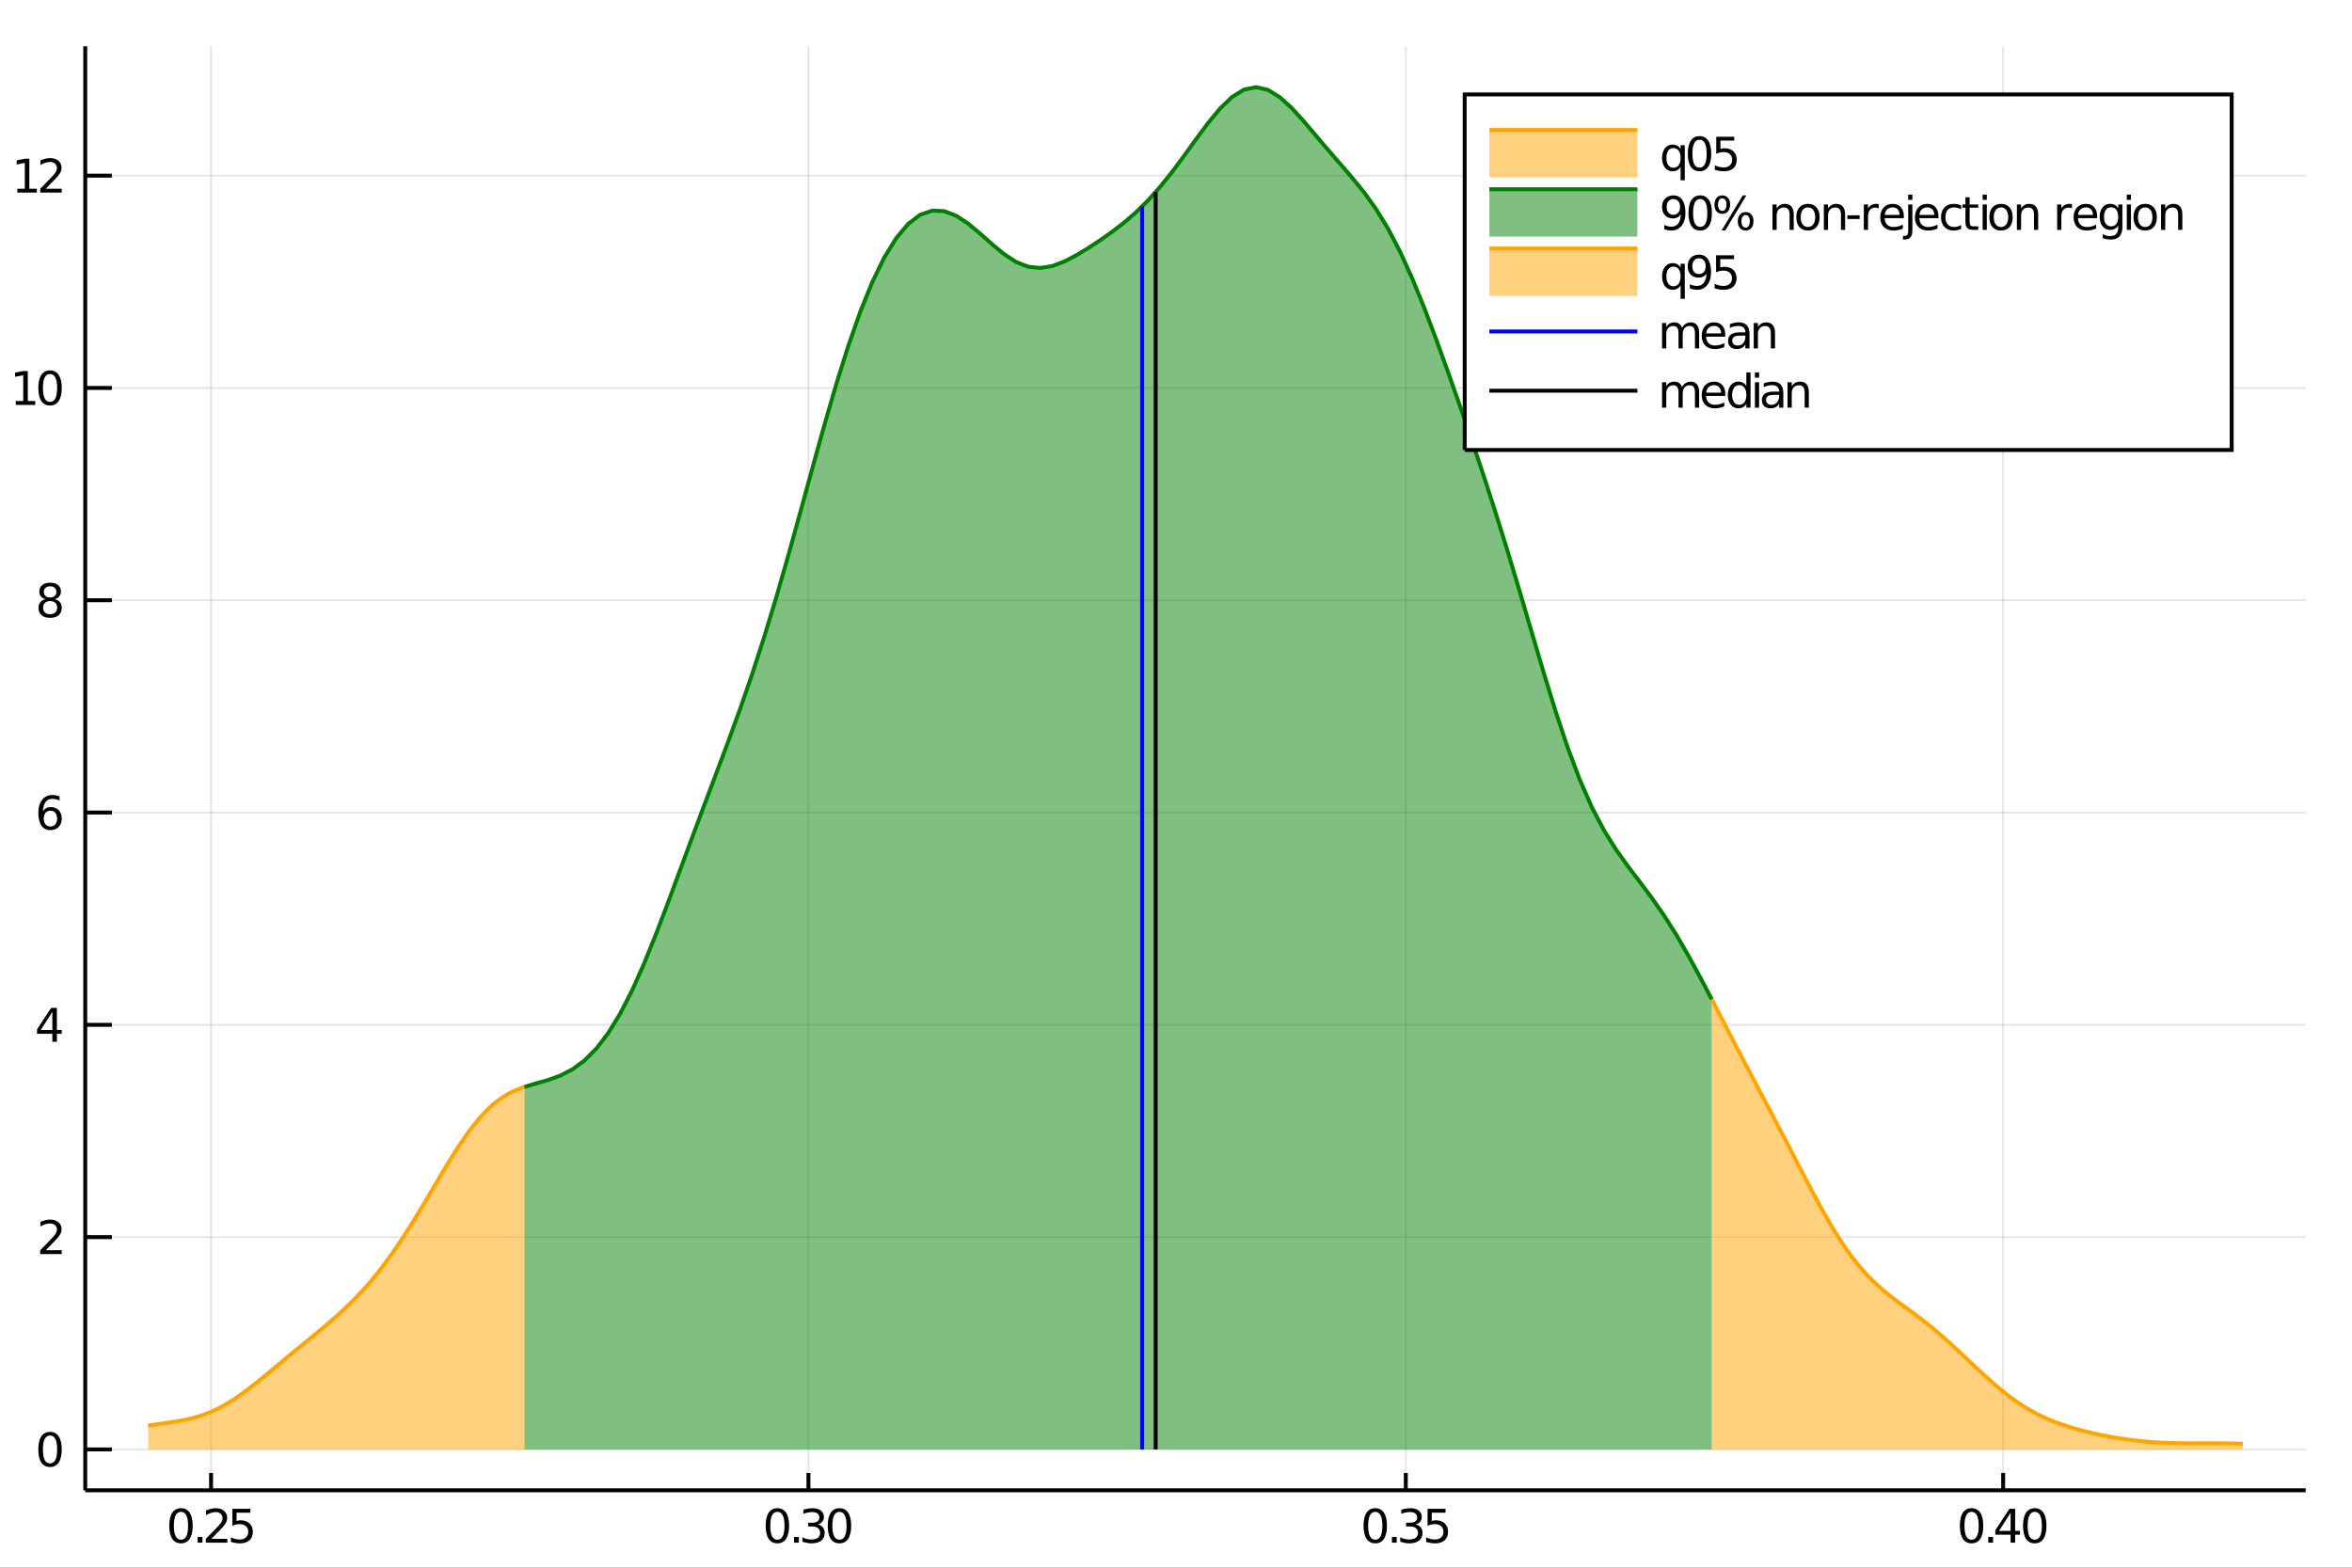 <?xml version="1.0" encoding="utf-8"?>
<svg xmlns="http://www.w3.org/2000/svg" xmlns:xlink="http://www.w3.org/1999/xlink" width="600" height="400" viewBox="0 0 2400 1600">
<rect x="0" y="0" width="2400" height="1600" fill="#333333" stroke="none"/>
<defs>
  <clipPath id="clip700">
    <rect x="0" y="0" width="2400" height="1600"/>
  </clipPath>
</defs>
<path clip-path="url(#clip700)" d="
M0 1600 L2400 1600 L2400 0 L0 0  Z
  " fill="#ffffff" fill-rule="evenodd" fill-opacity="1"/>
<defs>
  <clipPath id="clip701">
    <rect x="480" y="0" width="1681" height="1600"/>
  </clipPath>
</defs>
<path clip-path="url(#clip700)" d="
M86.992 1521.01 L2352.76 1521.01 L2352.76 47.244 L86.992 47.244  Z
  " fill="#ffffff" fill-rule="evenodd" fill-opacity="1"/>
<defs>
  <clipPath id="clip702">
    <rect x="86" y="47" width="2267" height="1475"/>
  </clipPath>
</defs>
<polyline clip-path="url(#clip702)" style="stroke:#000000; stroke-width:2; stroke-opacity:0.1; fill:none" points="
  215.365,1521.01 215.365,47.244 
  "/>
<polyline clip-path="url(#clip702)" style="stroke:#000000; stroke-width:2; stroke-opacity:0.1; fill:none" points="
  824.925,1521.01 824.925,47.244 
  "/>
<polyline clip-path="url(#clip702)" style="stroke:#000000; stroke-width:2; stroke-opacity:0.1; fill:none" points="
  1434.49,1521.01 1434.49,47.244 
  "/>
<polyline clip-path="url(#clip702)" style="stroke:#000000; stroke-width:2; stroke-opacity:0.1; fill:none" points="
  2044.05,1521.01 2044.05,47.244 
  "/>
<polyline clip-path="url(#clip702)" style="stroke:#000000; stroke-width:2; stroke-opacity:0.1; fill:none" points="
  86.992,1479.3 2352.76,1479.3 
  "/>
<polyline clip-path="url(#clip702)" style="stroke:#000000; stroke-width:2; stroke-opacity:0.1; fill:none" points="
  86.992,1262.63 2352.76,1262.63 
  "/>
<polyline clip-path="url(#clip702)" style="stroke:#000000; stroke-width:2; stroke-opacity:0.1; fill:none" points="
  86.992,1045.95 2352.76,1045.95 
  "/>
<polyline clip-path="url(#clip702)" style="stroke:#000000; stroke-width:2; stroke-opacity:0.1; fill:none" points="
  86.992,829.283 2352.76,829.283 
  "/>
<polyline clip-path="url(#clip702)" style="stroke:#000000; stroke-width:2; stroke-opacity:0.1; fill:none" points="
  86.992,612.612 2352.76,612.612 
  "/>
<polyline clip-path="url(#clip702)" style="stroke:#000000; stroke-width:2; stroke-opacity:0.1; fill:none" points="
  86.992,395.94 2352.76,395.94 
  "/>
<polyline clip-path="url(#clip702)" style="stroke:#000000; stroke-width:2; stroke-opacity:0.1; fill:none" points="
  86.992,179.269 2352.76,179.269 
  "/>
<polyline clip-path="url(#clip700)" style="stroke:#000000; stroke-width:4; stroke-opacity:1; fill:none" points="
  86.992,1521.01 2352.76,1521.01 
  "/>
<polyline clip-path="url(#clip700)" style="stroke:#000000; stroke-width:4; stroke-opacity:1; fill:none" points="
  86.992,1521.01 86.992,47.244 
  "/>
<polyline clip-path="url(#clip700)" style="stroke:#000000; stroke-width:4; stroke-opacity:1; fill:none" points="
  215.365,1521.01 215.365,1503.32 
  "/>
<polyline clip-path="url(#clip700)" style="stroke:#000000; stroke-width:4; stroke-opacity:1; fill:none" points="
  824.925,1521.01 824.925,1503.32 
  "/>
<polyline clip-path="url(#clip700)" style="stroke:#000000; stroke-width:4; stroke-opacity:1; fill:none" points="
  1434.49,1521.01 1434.49,1503.32 
  "/>
<polyline clip-path="url(#clip700)" style="stroke:#000000; stroke-width:4; stroke-opacity:1; fill:none" points="
  2044.05,1521.01 2044.05,1503.32 
  "/>
<polyline clip-path="url(#clip700)" style="stroke:#000000; stroke-width:4; stroke-opacity:1; fill:none" points="
  86.992,1479.3 114.181,1479.3 
  "/>
<polyline clip-path="url(#clip700)" style="stroke:#000000; stroke-width:4; stroke-opacity:1; fill:none" points="
  86.992,1262.63 114.181,1262.63 
  "/>
<polyline clip-path="url(#clip700)" style="stroke:#000000; stroke-width:4; stroke-opacity:1; fill:none" points="
  86.992,1045.95 114.181,1045.95 
  "/>
<polyline clip-path="url(#clip700)" style="stroke:#000000; stroke-width:4; stroke-opacity:1; fill:none" points="
  86.992,829.283 114.181,829.283 
  "/>
<polyline clip-path="url(#clip700)" style="stroke:#000000; stroke-width:4; stroke-opacity:1; fill:none" points="
  86.992,612.612 114.181,612.612 
  "/>
<polyline clip-path="url(#clip700)" style="stroke:#000000; stroke-width:4; stroke-opacity:1; fill:none" points="
  86.992,395.94 114.181,395.94 
  "/>
<polyline clip-path="url(#clip700)" style="stroke:#000000; stroke-width:4; stroke-opacity:1; fill:none" points="
  86.992,179.269 114.181,179.269 
  "/>
<path clip-path="url(#clip700)" d="M 0 0 M184.67 1543 Q181.059 1543 179.231 1546.56 Q177.425 1550.11 177.425 1557.23 Q177.425 1564.34 179.231 1567.91 Q181.059 1571.45 184.67 1571.45 Q188.305 1571.45 190.11 1567.91 Q191.939 1564.34 191.939 1557.23 Q191.939 1550.11 190.11 1546.56 Q188.305 1543 184.67 1543 M184.67 1539.29 Q190.481 1539.29 193.536 1543.9 Q196.615 1548.48 196.615 1557.23 Q196.615 1565.96 193.536 1570.57 Q190.481 1575.15 184.67 1575.15 Q178.86 1575.15 175.782 1570.57 Q172.726 1565.96 172.726 1557.23 Q172.726 1548.48 175.782 1543.9 Q178.86 1539.29 184.67 1539.29 Z" fill="#000000" fill-rule="evenodd" fill-opacity="1" /><path clip-path="url(#clip700)" d="M 0 0 M201.684 1568.6 L206.569 1568.6 L206.569 1574.48 L201.684 1574.48 L201.684 1568.6 Z" fill="#000000" fill-rule="evenodd" fill-opacity="1" /><path clip-path="url(#clip700)" d="M 0 0 M215.666 1570.54 L231.985 1570.54 L231.985 1574.48 L210.041 1574.48 L210.041 1570.54 Q212.703 1567.79 217.286 1563.16 Q221.893 1558.51 223.073 1557.17 Q225.318 1554.64 226.198 1552.91 Q227.101 1551.15 227.101 1549.46 Q227.101 1546.7 225.156 1544.97 Q223.235 1543.23 220.133 1543.23 Q217.934 1543.23 215.481 1543.99 Q213.05 1544.76 210.272 1546.31 L210.272 1541.59 Q213.096 1540.45 215.55 1539.87 Q218.004 1539.29 220.041 1539.29 Q225.411 1539.29 228.605 1541.98 Q231.8 1544.67 231.8 1549.16 Q231.8 1551.29 230.99 1553.21 Q230.203 1555.1 228.096 1557.7 Q227.517 1558.37 224.416 1561.59 Q221.314 1564.78 215.666 1570.54 Z" fill="#000000" fill-rule="evenodd" fill-opacity="1" /><path clip-path="url(#clip700)" d="M 0 0 M237.101 1539.92 L255.457 1539.92 L255.457 1543.86 L241.383 1543.86 L241.383 1552.33 Q242.402 1551.98 243.42 1551.82 Q244.439 1551.63 245.457 1551.63 Q251.244 1551.63 254.624 1554.8 Q258.003 1557.98 258.003 1563.39 Q258.003 1568.97 254.531 1572.07 Q251.059 1575.15 244.74 1575.15 Q242.564 1575.15 240.295 1574.78 Q238.05 1574.41 235.642 1573.67 L235.642 1568.97 Q237.726 1570.1 239.948 1570.66 Q242.17 1571.22 244.647 1571.22 Q248.652 1571.22 250.99 1569.11 Q253.328 1567 253.328 1563.39 Q253.328 1559.78 250.99 1557.67 Q248.652 1555.57 244.647 1555.57 Q242.772 1555.57 240.897 1555.98 Q239.045 1556.4 237.101 1557.28 L237.101 1539.92 Z" fill="#000000" fill-rule="evenodd" fill-opacity="1" /><path clip-path="url(#clip700)" d="M 0 0 M793.258 1543 Q789.647 1543 787.819 1546.56 Q786.013 1550.11 786.013 1557.23 Q786.013 1564.34 787.819 1567.91 Q789.647 1571.45 793.258 1571.45 Q796.893 1571.45 798.698 1567.91 Q800.527 1564.34 800.527 1557.23 Q800.527 1550.11 798.698 1546.56 Q796.893 1543 793.258 1543 M793.258 1539.29 Q799.069 1539.29 802.124 1543.9 Q805.203 1548.48 805.203 1557.23 Q805.203 1565.96 802.124 1570.57 Q799.069 1575.15 793.258 1575.15 Q787.448 1575.15 784.37 1570.57 Q781.314 1565.96 781.314 1557.23 Q781.314 1548.48 784.37 1543.9 Q787.448 1539.29 793.258 1539.29 Z" fill="#000000" fill-rule="evenodd" fill-opacity="1" /><path clip-path="url(#clip700)" d="M 0 0 M810.272 1568.6 L815.157 1568.6 L815.157 1574.48 L810.272 1574.48 L810.272 1568.6 Z" fill="#000000" fill-rule="evenodd" fill-opacity="1" /><path clip-path="url(#clip700)" d="M 0 0 M834.393 1555.85 Q837.749 1556.56 839.624 1558.83 Q841.522 1561.1 841.522 1564.43 Q841.522 1569.55 838.004 1572.35 Q834.485 1575.15 828.004 1575.15 Q825.828 1575.15 823.513 1574.71 Q821.221 1574.29 818.768 1573.44 L818.768 1568.92 Q820.712 1570.06 823.027 1570.64 Q825.342 1571.22 827.865 1571.22 Q832.263 1571.22 834.555 1569.48 Q836.869 1567.74 836.869 1564.43 Q836.869 1561.38 834.717 1559.67 Q832.587 1557.93 828.768 1557.93 L824.74 1557.93 L824.74 1554.09 L828.953 1554.09 Q832.402 1554.09 834.23 1552.72 Q836.059 1551.33 836.059 1548.74 Q836.059 1546.08 834.161 1544.67 Q832.286 1543.23 828.768 1543.23 Q826.846 1543.23 824.647 1543.65 Q822.448 1544.06 819.809 1544.94 L819.809 1540.78 Q822.471 1540.04 824.786 1539.67 Q827.124 1539.29 829.184 1539.29 Q834.508 1539.29 837.61 1541.73 Q840.712 1544.13 840.712 1548.25 Q840.712 1551.12 839.068 1553.11 Q837.425 1555.08 834.393 1555.85 Z" fill="#000000" fill-rule="evenodd" fill-opacity="1" /><path clip-path="url(#clip700)" d="M 0 0 M856.591 1543 Q852.98 1543 851.152 1546.56 Q849.346 1550.11 849.346 1557.23 Q849.346 1564.34 851.152 1567.91 Q852.98 1571.45 856.591 1571.45 Q860.226 1571.45 862.031 1567.91 Q863.86 1564.34 863.86 1557.23 Q863.86 1550.11 862.031 1546.56 Q860.226 1543 856.591 1543 M856.591 1539.29 Q862.402 1539.29 865.457 1543.9 Q868.536 1548.48 868.536 1557.23 Q868.536 1565.96 865.457 1570.57 Q862.402 1575.15 856.591 1575.15 Q850.781 1575.15 847.703 1570.57 Q844.647 1565.96 844.647 1557.23 Q844.647 1548.48 847.703 1543.9 Q850.781 1539.29 856.591 1539.29 Z" fill="#000000" fill-rule="evenodd" fill-opacity="1" /><path clip-path="url(#clip700)" d="M 0 0 M1403.32 1543 Q1399.71 1543 1397.88 1546.56 Q1396.07 1550.11 1396.07 1557.23 Q1396.07 1564.34 1397.88 1567.91 Q1399.71 1571.45 1403.32 1571.45 Q1406.95 1571.45 1408.76 1567.91 Q1410.58 1564.34 1410.58 1557.23 Q1410.58 1550.11 1408.76 1546.56 Q1406.95 1543 1403.32 1543 M1403.32 1539.29 Q1409.13 1539.29 1412.18 1543.9 Q1415.26 1548.48 1415.26 1557.23 Q1415.26 1565.96 1412.18 1570.57 Q1409.13 1575.15 1403.32 1575.15 Q1397.51 1575.15 1394.43 1570.57 Q1391.37 1565.96 1391.37 1557.23 Q1391.37 1548.48 1394.43 1543.9 Q1397.51 1539.29 1403.32 1539.29 Z" fill="#000000" fill-rule="evenodd" fill-opacity="1" /><path clip-path="url(#clip700)" d="M 0 0 M1420.33 1568.6 L1425.21 1568.6 L1425.21 1574.48 L1420.33 1574.48 L1420.33 1568.6 Z" fill="#000000" fill-rule="evenodd" fill-opacity="1" /><path clip-path="url(#clip700)" d="M 0 0 M1444.45 1555.85 Q1447.81 1556.56 1449.68 1558.83 Q1451.58 1561.1 1451.58 1564.43 Q1451.58 1569.55 1448.06 1572.35 Q1444.54 1575.15 1438.06 1575.15 Q1435.89 1575.15 1433.57 1574.71 Q1431.28 1574.29 1428.83 1573.44 L1428.83 1568.92 Q1430.77 1570.06 1433.08 1570.64 Q1435.4 1571.22 1437.92 1571.22 Q1442.32 1571.22 1444.61 1569.48 Q1446.93 1567.74 1446.93 1564.43 Q1446.93 1561.38 1444.77 1559.67 Q1442.64 1557.93 1438.83 1557.93 L1434.8 1557.93 L1434.8 1554.09 L1439.01 1554.09 Q1442.46 1554.09 1444.29 1552.72 Q1446.12 1551.33 1446.12 1548.74 Q1446.12 1546.08 1444.22 1544.67 Q1442.34 1543.23 1438.83 1543.23 Q1436.9 1543.23 1434.71 1543.65 Q1432.51 1544.06 1429.87 1544.94 L1429.87 1540.78 Q1432.53 1540.04 1434.84 1539.67 Q1437.18 1539.29 1439.24 1539.29 Q1444.57 1539.29 1447.67 1541.73 Q1450.77 1544.13 1450.77 1548.25 Q1450.77 1551.12 1449.13 1553.11 Q1447.48 1555.08 1444.45 1555.85 Z" fill="#000000" fill-rule="evenodd" fill-opacity="1" /><path clip-path="url(#clip700)" d="M 0 0 M1456.7 1539.92 L1475.05 1539.92 L1475.05 1543.86 L1460.98 1543.86 L1460.98 1552.33 Q1462 1551.98 1463.02 1551.82 Q1464.03 1551.63 1465.05 1551.63 Q1470.84 1551.63 1474.22 1554.8 Q1477.6 1557.98 1477.6 1563.39 Q1477.6 1568.97 1474.13 1572.07 Q1470.65 1575.15 1464.33 1575.15 Q1462.16 1575.15 1459.89 1574.78 Q1457.64 1574.41 1455.24 1573.67 L1455.24 1568.97 Q1457.32 1570.1 1459.54 1570.66 Q1461.77 1571.22 1464.24 1571.22 Q1468.25 1571.22 1470.58 1569.11 Q1472.92 1567 1472.92 1563.39 Q1472.92 1559.78 1470.58 1557.67 Q1468.25 1555.57 1464.24 1555.57 Q1462.37 1555.57 1460.49 1555.98 Q1458.64 1556.4 1456.7 1557.28 L1456.7 1539.92 Z" fill="#000000" fill-rule="evenodd" fill-opacity="1" /><path clip-path="url(#clip700)" d="M 0 0 M2011.81 1543 Q2008.2 1543 2006.37 1546.56 Q2004.57 1550.11 2004.57 1557.23 Q2004.57 1564.34 2006.37 1567.91 Q2008.2 1571.45 2011.81 1571.45 Q2015.45 1571.45 2017.25 1567.91 Q2019.08 1564.34 2019.08 1557.23 Q2019.08 1550.11 2017.25 1546.56 Q2015.45 1543 2011.81 1543 M2011.81 1539.29 Q2017.62 1539.29 2020.68 1543.9 Q2023.76 1548.48 2023.76 1557.23 Q2023.76 1565.96 2020.68 1570.57 Q2017.62 1575.15 2011.81 1575.15 Q2006 1575.15 2002.92 1570.57 Q1999.87 1565.96 1999.87 1557.23 Q1999.87 1548.48 2002.92 1543.9 Q2006 1539.29 2011.81 1539.29 Z" fill="#000000" fill-rule="evenodd" fill-opacity="1" /><path clip-path="url(#clip700)" d="M 0 0 M2028.83 1568.6 L2033.71 1568.6 L2033.71 1574.48 L2028.83 1574.48 L2028.83 1568.6 Z" fill="#000000" fill-rule="evenodd" fill-opacity="1" /><path clip-path="url(#clip700)" d="M 0 0 M2051.63 1543.99 L2039.82 1562.44 L2051.63 1562.44 L2051.63 1543.99 M2050.4 1539.92 L2056.28 1539.92 L2056.28 1562.44 L2061.21 1562.44 L2061.21 1566.33 L2056.28 1566.33 L2056.28 1574.48 L2051.63 1574.48 L2051.63 1566.33 L2036.02 1566.33 L2036.02 1561.82 L2050.4 1539.92 Z" fill="#000000" fill-rule="evenodd" fill-opacity="1" /><path clip-path="url(#clip700)" d="M 0 0 M2076.28 1543 Q2072.67 1543 2070.84 1546.56 Q2069.03 1550.11 2069.03 1557.23 Q2069.03 1564.34 2070.84 1567.91 Q2072.67 1571.45 2076.28 1571.45 Q2079.91 1571.45 2081.72 1567.91 Q2083.55 1564.34 2083.55 1557.23 Q2083.55 1550.11 2081.72 1546.56 Q2079.91 1543 2076.28 1543 M2076.28 1539.29 Q2082.09 1539.29 2085.14 1543.9 Q2088.22 1548.48 2088.22 1557.23 Q2088.22 1565.96 2085.14 1570.57 Q2082.09 1575.15 2076.28 1575.15 Q2070.47 1575.15 2067.39 1570.57 Q2064.33 1565.96 2064.33 1557.23 Q2064.33 1548.48 2067.39 1543.9 Q2070.47 1539.29 2076.28 1539.29 Z" fill="#000000" fill-rule="evenodd" fill-opacity="1" /><path clip-path="url(#clip700)" d="M 0 0 M51.048 1465.1 Q47.437 1465.1 45.608 1468.66 Q43.802 1472.2 43.802 1479.33 Q43.802 1486.44 45.608 1490 Q47.437 1493.55 51.048 1493.55 Q54.682 1493.55 56.487 1490 Q58.316 1486.44 58.316 1479.33 Q58.316 1472.2 56.487 1468.66 Q54.682 1465.1 51.048 1465.1 M51.048 1461.39 Q56.858 1461.39 59.913 1466 Q62.992 1470.58 62.992 1479.33 Q62.992 1488.06 59.913 1492.67 Q56.858 1497.25 51.048 1497.25 Q45.238 1497.25 42.159 1492.67 Q39.103 1488.06 39.103 1479.33 Q39.103 1470.58 42.159 1466 Q45.238 1461.39 51.048 1461.39 Z" fill="#000000" fill-rule="evenodd" fill-opacity="1" /><path clip-path="url(#clip700)" d="M 0 0 M46.673 1275.97 L62.992 1275.97 L62.992 1279.91 L41.048 1279.91 L41.048 1275.97 Q43.71 1273.22 48.293 1268.59 Q52.9 1263.93 54.08 1262.59 Q56.325 1260.07 57.205 1258.33 Q58.108 1256.57 58.108 1254.88 Q58.108 1252.13 56.163 1250.39 Q54.242 1248.66 51.14 1248.66 Q48.941 1248.66 46.488 1249.42 Q44.057 1250.18 41.279 1251.73 L41.279 1247.01 Q44.103 1245.88 46.557 1245.3 Q49.011 1244.72 51.048 1244.72 Q56.418 1244.72 59.612 1247.41 Q62.807 1250.09 62.807 1254.58 Q62.807 1256.71 61.997 1258.63 Q61.21 1260.53 59.103 1263.12 Q58.525 1263.8 55.423 1267.01 Q52.321 1270.21 46.673 1275.97 Z" fill="#000000" fill-rule="evenodd" fill-opacity="1" /><path clip-path="url(#clip700)" d="M 0 0 M53.409 1032.75 L41.603 1051.2 L53.409 1051.2 L53.409 1032.75 M52.182 1028.67 L58.062 1028.67 L58.062 1051.2 L62.992 1051.2 L62.992 1055.09 L58.062 1055.09 L58.062 1063.23 L53.409 1063.23 L53.409 1055.09 L37.807 1055.09 L37.807 1050.57 L52.182 1028.67 Z" fill="#000000" fill-rule="evenodd" fill-opacity="1" /><path clip-path="url(#clip700)" d="M 0 0 M51.464 827.42 Q48.316 827.42 46.464 829.573 Q44.636 831.725 44.636 835.475 Q44.636 839.202 46.464 841.378 Q48.316 843.531 51.464 843.531 Q54.612 843.531 56.441 841.378 Q58.293 839.202 58.293 835.475 Q58.293 831.725 56.441 829.573 Q54.612 827.42 51.464 827.42 M60.747 812.767 L60.747 817.026 Q58.987 816.193 57.182 815.753 Q55.4 815.313 53.64 815.313 Q49.011 815.313 46.557 818.438 Q44.127 821.563 43.779 827.883 Q45.145 825.869 47.205 824.804 Q49.265 823.716 51.742 823.716 Q56.95 823.716 59.96 826.887 Q62.992 830.035 62.992 835.475 Q62.992 840.799 59.844 844.017 Q56.696 847.234 51.464 847.234 Q45.469 847.234 42.298 842.651 Q39.127 838.045 39.127 829.318 Q39.127 821.123 43.015 816.262 Q46.904 811.378 53.455 811.378 Q55.214 811.378 56.997 811.725 Q58.802 812.073 60.747 812.767 Z" fill="#000000" fill-rule="evenodd" fill-opacity="1" /><path clip-path="url(#clip700)" d="M 0 0 M51.14 613.48 Q47.807 613.48 45.886 615.262 Q43.988 617.045 43.988 620.17 Q43.988 623.294 45.886 625.077 Q47.807 626.859 51.14 626.859 Q54.474 626.859 56.395 625.077 Q58.316 623.271 58.316 620.17 Q58.316 617.045 56.395 615.262 Q54.497 613.48 51.14 613.48 M46.464 611.489 Q43.455 610.748 41.765 608.688 Q40.099 606.628 40.099 603.665 Q40.099 599.521 43.038 597.114 Q46.002 594.707 51.14 594.707 Q56.302 594.707 59.242 597.114 Q62.182 599.521 62.182 603.665 Q62.182 606.628 60.492 608.688 Q58.825 610.748 55.839 611.489 Q59.219 612.276 61.094 614.568 Q62.992 616.859 62.992 620.17 Q62.992 625.193 59.913 627.878 Q56.858 630.563 51.14 630.563 Q45.423 630.563 42.344 627.878 Q39.288 625.193 39.288 620.17 Q39.288 616.859 41.187 614.568 Q43.085 612.276 46.464 611.489 M44.752 604.105 Q44.752 606.79 46.418 608.295 Q48.108 609.799 51.14 609.799 Q54.15 609.799 55.839 608.295 Q57.552 606.79 57.552 604.105 Q57.552 601.42 55.839 599.915 Q54.15 598.41 51.14 598.41 Q48.108 598.41 46.418 599.915 Q44.752 601.42 44.752 604.105 Z" fill="#000000" fill-rule="evenodd" fill-opacity="1" /><path clip-path="url(#clip700)" d="M 0 0 M16.071 409.285 L23.71 409.285 L23.71 382.919 L15.4 384.586 L15.4 380.327 L23.664 378.66 L28.34 378.66 L28.34 409.285 L35.978 409.285 L35.978 413.22 L16.071 413.22 L16.071 409.285 Z" fill="#000000" fill-rule="evenodd" fill-opacity="1" /><path clip-path="url(#clip700)" d="M 0 0 M51.048 381.739 Q47.437 381.739 45.608 385.304 Q43.802 388.845 43.802 395.975 Q43.802 403.081 45.608 406.646 Q47.437 410.188 51.048 410.188 Q54.682 410.188 56.487 406.646 Q58.316 403.081 58.316 395.975 Q58.316 388.845 56.487 385.304 Q54.682 381.739 51.048 381.739 M51.048 378.035 Q56.858 378.035 59.913 382.642 Q62.992 387.225 62.992 395.975 Q62.992 404.702 59.913 409.308 Q56.858 413.891 51.048 413.891 Q45.238 413.891 42.159 409.308 Q39.103 404.702 39.103 395.975 Q39.103 387.225 42.159 382.642 Q45.238 378.035 51.048 378.035 Z" fill="#000000" fill-rule="evenodd" fill-opacity="1" /><path clip-path="url(#clip700)" d="M 0 0 M17.668 192.614 L25.307 192.614 L25.307 166.248 L16.997 167.915 L16.997 163.655 L25.261 161.989 L29.937 161.989 L29.937 192.614 L37.576 192.614 L37.576 196.549 L17.668 196.549 L17.668 192.614 Z" fill="#000000" fill-rule="evenodd" fill-opacity="1" /><path clip-path="url(#clip700)" d="M 0 0 M46.673 192.614 L62.992 192.614 L62.992 196.549 L41.048 196.549 L41.048 192.614 Q43.71 189.859 48.293 185.229 Q52.9 180.577 54.08 179.234 Q56.325 176.711 57.205 174.975 Q58.108 173.216 58.108 171.526 Q58.108 168.771 56.163 167.035 Q54.242 165.299 51.14 165.299 Q48.941 165.299 46.488 166.063 Q44.057 166.827 41.279 168.378 L41.279 163.655 Q44.103 162.521 46.557 161.942 Q49.011 161.364 51.048 161.364 Q56.418 161.364 59.612 164.049 Q62.807 166.734 62.807 171.225 Q62.807 173.354 61.997 175.276 Q61.21 177.174 59.103 179.766 Q58.525 180.438 55.423 183.655 Q52.321 186.85 46.673 192.614 Z" fill="#000000" fill-rule="evenodd" fill-opacity="1" /><path clip-path="url(#clip702)" d="
M151.118 1455.04 L154.996 1454.41 L158.875 1453.81 L162.753 1453.24 L166.632 1452.68 L170.51 1452.12 L174.389 1451.54 L178.267 1450.94 L182.146 1450.29 L186.024 1449.58 
  L189.903 1448.8 L193.781 1447.93 L197.66 1446.96 L201.539 1445.87 L205.417 1444.65 L209.296 1443.29 L213.174 1441.79 L217.053 1440.13 L220.931 1438.33 L224.81 1436.37 
  L228.688 1434.26 L232.567 1432 L236.445 1429.6 L240.324 1427.07 L244.203 1424.41 L248.081 1421.64 L251.96 1418.77 L255.838 1415.81 L259.717 1412.77 L263.595 1409.67 
  L267.474 1406.52 L271.352 1403.33 L275.231 1400.11 L279.109 1396.88 L282.988 1393.64 L286.867 1390.41 L290.745 1387.17 L294.624 1383.95 L298.502 1380.75 L302.381 1377.55 
  L306.259 1374.37 L310.138 1371.2 L314.016 1368.03 L317.895 1364.86 L321.773 1361.68 L325.652 1358.48 L329.531 1355.25 L333.409 1351.99 L337.288 1348.67 L341.166 1345.29 
  L345.045 1341.84 L348.923 1338.31 L352.802 1334.67 L356.68 1330.93 L360.559 1327.07 L364.437 1323.08 L368.316 1318.96 L372.195 1314.69 L376.073 1310.27 L379.952 1305.7 
  L383.83 1300.96 L387.709 1296.07 L391.587 1291.01 L395.466 1285.78 L399.344 1280.4 L403.223 1274.85 L407.101 1269.15 L410.98 1263.3 L414.858 1257.32 L418.737 1251.2 
  L422.616 1244.96 L426.494 1238.62 L430.373 1232.2 L434.251 1225.71 L438.13 1219.17 L442.008 1212.6 L445.887 1206.04 L449.765 1199.5 L453.644 1193.02 L457.522 1186.63 
  L461.401 1180.35 L465.28 1174.22 L469.158 1168.26 L473.037 1162.51 L476.915 1156.98 L480.794 1151.72 L484.672 1146.73 L488.551 1142.03 L492.429 1137.65 L496.308 1133.58 
  L500.186 1129.85 L504.065 1126.43 L507.944 1123.34 L511.822 1120.56 L515.701 1118.08 L519.579 1115.87 L523.458 1113.92 L527.336 1112.2 L531.215 1110.67 L535.093 1109.31 
  L535.093 1479.3 L531.215 1479.3 L527.336 1479.3 L523.458 1479.3 L519.579 1479.3 L515.701 1479.3 L511.822 1479.3 L507.944 1479.3 L504.065 1479.3 L500.186 1479.3 
  L496.308 1479.3 L492.429 1479.3 L488.551 1479.3 L484.672 1479.3 L480.794 1479.3 L476.915 1479.3 L473.037 1479.3 L469.158 1479.3 L465.28 1479.3 L461.401 1479.3 
  L457.522 1479.3 L453.644 1479.3 L449.765 1479.3 L445.887 1479.3 L442.008 1479.3 L438.13 1479.3 L434.251 1479.3 L430.373 1479.3 L426.494 1479.3 L422.616 1479.3 
  L418.737 1479.3 L414.858 1479.3 L410.98 1479.3 L407.101 1479.3 L403.223 1479.3 L399.344 1479.3 L395.466 1479.3 L391.587 1479.3 L387.709 1479.3 L383.83 1479.3 
  L379.952 1479.3 L376.073 1479.3 L372.195 1479.3 L368.316 1479.3 L364.437 1479.3 L360.559 1479.3 L356.68 1479.3 L352.802 1479.3 L348.923 1479.3 L345.045 1479.3 
  L341.166 1479.3 L337.288 1479.3 L333.409 1479.3 L329.531 1479.3 L325.652 1479.3 L321.773 1479.3 L317.895 1479.3 L314.016 1479.3 L310.138 1479.3 L306.259 1479.3 
  L302.381 1479.3 L298.502 1479.3 L294.624 1479.3 L290.745 1479.3 L286.867 1479.3 L282.988 1479.3 L279.109 1479.3 L275.231 1479.3 L271.352 1479.3 L267.474 1479.3 
  L263.595 1479.3 L259.717 1479.3 L255.838 1479.3 L251.96 1479.3 L248.081 1479.3 L244.203 1479.3 L240.324 1479.3 L236.445 1479.3 L232.567 1479.3 L228.688 1479.3 
  L224.81 1479.3 L220.931 1479.3 L217.053 1479.3 L213.174 1479.3 L209.296 1479.3 L205.417 1479.3 L201.539 1479.3 L197.66 1479.3 L193.781 1479.3 L189.903 1479.3 
  L186.024 1479.3 L182.146 1479.3 L178.267 1479.3 L174.389 1479.3 L170.51 1479.3 L166.632 1479.3 L162.753 1479.3 L158.875 1479.3 L154.996 1479.3 L151.118 1479.3 
   Z
  " fill="#ffa500" fill-rule="evenodd" fill-opacity="0.5"/>
<polyline clip-path="url(#clip702)" style="stroke:#ffa500; stroke-width:4; stroke-opacity:1; fill:none" points="
  151.118,1455.04 154.996,1454.41 158.875,1453.81 162.753,1453.24 166.632,1452.68 170.51,1452.12 174.389,1451.54 178.267,1450.94 182.146,1450.29 186.024,1449.58 
  189.903,1448.8 193.781,1447.93 197.66,1446.96 201.539,1445.87 205.417,1444.65 209.296,1443.29 213.174,1441.79 217.053,1440.13 220.931,1438.33 224.81,1436.37 
  228.688,1434.26 232.567,1432 236.445,1429.6 240.324,1427.07 244.203,1424.41 248.081,1421.64 251.96,1418.77 255.838,1415.81 259.717,1412.77 263.595,1409.67 
  267.474,1406.52 271.352,1403.33 275.231,1400.11 279.109,1396.88 282.988,1393.64 286.867,1390.41 290.745,1387.17 294.624,1383.95 298.502,1380.75 302.381,1377.55 
  306.259,1374.37 310.138,1371.2 314.016,1368.03 317.895,1364.86 321.773,1361.68 325.652,1358.48 329.531,1355.25 333.409,1351.99 337.288,1348.67 341.166,1345.29 
  345.045,1341.84 348.923,1338.31 352.802,1334.67 356.68,1330.93 360.559,1327.07 364.437,1323.08 368.316,1318.96 372.195,1314.69 376.073,1310.27 379.952,1305.7 
  383.83,1300.96 387.709,1296.07 391.587,1291.01 395.466,1285.78 399.344,1280.4 403.223,1274.85 407.101,1269.15 410.98,1263.3 414.858,1257.32 418.737,1251.2 
  422.616,1244.96 426.494,1238.62 430.373,1232.2 434.251,1225.71 438.13,1219.17 442.008,1212.6 445.887,1206.04 449.765,1199.5 453.644,1193.02 457.522,1186.63 
  461.401,1180.35 465.28,1174.22 469.158,1168.26 473.037,1162.51 476.915,1156.98 480.794,1151.72 484.672,1146.73 488.551,1142.03 492.429,1137.65 496.308,1133.58 
  500.186,1129.85 504.065,1126.43 507.944,1123.34 511.822,1120.56 515.701,1118.08 519.579,1115.87 523.458,1113.92 527.336,1112.2 531.215,1110.67 535.093,1109.31 
  
  "/>
<path clip-path="url(#clip702)" d="
M535.093 1109.31 L547.333 1105.68 L559.572 1102.19 L571.811 1097.76 L584.051 1091.43 L596.29 1082.44 L608.529 1070.17 L620.768 1054.18 L633.008 1034.22 L645.247 1010.31 
  L657.486 982.827 L669.726 952.509 L681.965 920.336 L694.204 887.327 L706.444 854.29 L718.683 821.625 L730.922 789.24 L743.161 756.62 L755.401 723 L767.64 687.606 
  L779.879 649.873 L792.119 609.607 L804.358 567.062 L816.597 522.928 L828.837 478.24 L841.076 434.232 L853.315 392.173 L865.554 353.215 L877.794 318.287 L890.033 288.05 
  L902.272 262.904 L914.512 243.041 L926.751 228.498 L938.99 219.203 L951.23 214.977 L963.469 215.491 L975.708 220.194 L987.948 228.235 L1000.19 238.436 L1012.43 249.358 
  L1024.67 259.47 L1036.9 267.405 L1049.14 272.21 L1061.38 273.517 L1073.62 271.552 L1085.86 266.982 L1098.1 260.64 L1110.34 253.247 L1122.58 245.214 L1134.82 236.591 
  L1147.06 227.15 L1159.3 216.54 L1171.54 204.452 L1183.78 190.736 L1196.02 175.476 L1208.25 159.032 L1220.49 142.068 L1232.73 125.56 L1244.97 110.739 L1257.21 98.951 
  L1269.45 91.415 L1281.69 88.954 L1293.93 91.768 L1306.17 99.351 L1318.41 110.604 L1330.65 124.121 L1342.89 138.554 L1355.13 152.972 L1367.37 167.074 L1379.61 181.22 
  L1391.84 196.272 L1404.08 213.299 L1416.32 233.247 L1428.56 256.669 L1440.8 283.588 L1453.04 313.548 L1465.28 345.8 L1477.52 379.578 L1489.76 414.342 L1502 449.915 
  L1514.24 486.457 L1526.48 524.294 L1538.72 563.654 L1550.96 604.428 L1563.19 646.014 L1575.43 687.335 L1587.67 727.011 L1599.91 763.644 L1612.15 796.142 L1624.39 823.977 
  L1636.63 847.301 L1648.87 866.912 L1661.11 884.055 L1673.35 900.15 L1685.59 916.501 L1697.83 934.067 L1710.07 953.347 L1722.31 974.37 L1734.54 996.804 L1746.78 1020.12 
  L1746.78 1479.3 L1734.54 1479.3 L1722.31 1479.3 L1710.07 1479.3 L1697.83 1479.3 L1685.59 1479.3 L1673.35 1479.3 L1661.11 1479.3 L1648.87 1479.3 L1636.63 1479.3 
  L1624.39 1479.3 L1612.15 1479.3 L1599.91 1479.3 L1587.67 1479.3 L1575.43 1479.3 L1563.19 1479.3 L1550.96 1479.3 L1538.72 1479.3 L1526.48 1479.3 L1514.24 1479.3 
  L1502 1479.3 L1489.76 1479.3 L1477.52 1479.3 L1465.28 1479.3 L1453.04 1479.3 L1440.8 1479.3 L1428.56 1479.3 L1416.32 1479.3 L1404.08 1479.3 L1391.84 1479.3 
  L1379.61 1479.3 L1367.37 1479.3 L1355.13 1479.3 L1342.89 1479.3 L1330.65 1479.3 L1318.41 1479.3 L1306.17 1479.3 L1293.93 1479.3 L1281.69 1479.3 L1269.45 1479.3 
  L1257.21 1479.3 L1244.97 1479.3 L1232.73 1479.3 L1220.49 1479.3 L1208.25 1479.3 L1196.02 1479.3 L1183.78 1479.3 L1171.54 1479.3 L1159.3 1479.3 L1147.06 1479.3 
  L1134.82 1479.3 L1122.58 1479.3 L1110.34 1479.3 L1098.1 1479.3 L1085.86 1479.3 L1073.62 1479.3 L1061.38 1479.3 L1049.14 1479.3 L1036.9 1479.3 L1024.67 1479.3 
  L1012.43 1479.3 L1000.19 1479.3 L987.948 1479.3 L975.708 1479.3 L963.469 1479.3 L951.23 1479.3 L938.99 1479.3 L926.751 1479.3 L914.512 1479.3 L902.272 1479.3 
  L890.033 1479.3 L877.794 1479.3 L865.554 1479.3 L853.315 1479.3 L841.076 1479.3 L828.837 1479.3 L816.597 1479.3 L804.358 1479.3 L792.119 1479.3 L779.879 1479.3 
  L767.64 1479.3 L755.401 1479.3 L743.161 1479.3 L730.922 1479.3 L718.683 1479.3 L706.444 1479.3 L694.204 1479.3 L681.965 1479.3 L669.726 1479.3 L657.486 1479.3 
  L645.247 1479.3 L633.008 1479.3 L620.768 1479.3 L608.529 1479.3 L596.29 1479.3 L584.051 1479.3 L571.811 1479.3 L559.572 1479.3 L547.333 1479.3 L535.093 1479.3 
   Z
  " fill="#008000" fill-rule="evenodd" fill-opacity="0.5"/>
<polyline clip-path="url(#clip702)" style="stroke:#008000; stroke-width:4; stroke-opacity:1; fill:none" points="
  535.093,1109.31 547.333,1105.68 559.572,1102.19 571.811,1097.76 584.051,1091.43 596.29,1082.44 608.529,1070.17 620.768,1054.18 633.008,1034.22 645.247,1010.31 
  657.486,982.827 669.726,952.509 681.965,920.336 694.204,887.327 706.444,854.29 718.683,821.625 730.922,789.24 743.161,756.62 755.401,723 767.64,687.606 
  779.879,649.873 792.119,609.607 804.358,567.062 816.597,522.928 828.837,478.24 841.076,434.232 853.315,392.173 865.554,353.215 877.794,318.287 890.033,288.05 
  902.272,262.904 914.512,243.041 926.751,228.498 938.99,219.203 951.23,214.977 963.469,215.491 975.708,220.194 987.948,228.235 1000.19,238.436 1012.43,249.358 
  1024.67,259.47 1036.9,267.405 1049.14,272.21 1061.38,273.517 1073.62,271.552 1085.86,266.982 1098.1,260.64 1110.34,253.247 1122.58,245.214 1134.82,236.591 
  1147.06,227.15 1159.3,216.54 1171.54,204.452 1183.78,190.736 1196.02,175.476 1208.25,159.032 1220.49,142.068 1232.73,125.56 1244.97,110.739 1257.21,98.951 
  1269.45,91.415 1281.69,88.954 1293.93,91.768 1306.17,99.351 1318.41,110.604 1330.65,124.121 1342.89,138.554 1355.13,152.972 1367.37,167.074 1379.61,181.22 
  1391.84,196.272 1404.08,213.299 1416.32,233.247 1428.56,256.669 1440.8,283.588 1453.04,313.548 1465.28,345.8 1477.52,379.578 1489.76,414.342 1502,449.915 
  1514.24,486.457 1526.48,524.294 1538.72,563.654 1550.96,604.428 1563.19,646.014 1575.43,687.335 1587.67,727.011 1599.91,763.644 1612.15,796.142 1624.39,823.977 
  1636.63,847.301 1648.87,866.912 1661.11,884.055 1673.35,900.15 1685.59,916.501 1697.83,934.067 1710.07,953.347 1722.31,974.37 1734.54,996.804 1746.78,1020.12 
  
  "/>
<path clip-path="url(#clip702)" d="
M1746.78 1020.12 L1752.26 1030.68 L1757.73 1041.26 L1763.2 1051.84 L1768.68 1062.38 L1774.15 1072.87 L1779.62 1083.31 L1785.1 1093.71 L1790.57 1104.07 L1796.04 1114.43 
  L1801.52 1124.78 L1806.99 1135.17 L1812.46 1145.59 L1817.94 1156.06 L1823.41 1166.58 L1828.88 1177.13 L1834.36 1187.69 L1839.83 1198.22 L1845.3 1208.67 L1850.77 1218.99 
  L1856.25 1229.11 L1861.72 1238.95 L1867.19 1248.46 L1872.67 1257.56 L1878.14 1266.21 L1883.61 1274.36 L1889.09 1281.98 L1894.56 1289.07 L1900.03 1295.61 L1905.51 1301.64 
  L1910.98 1307.2 L1916.45 1312.33 L1921.93 1317.1 L1927.4 1321.58 L1932.87 1325.83 L1938.35 1329.93 L1943.82 1333.96 L1949.29 1337.97 L1954.77 1342.03 L1960.24 1346.17 
  L1965.71 1350.42 L1971.19 1354.82 L1976.66 1359.37 L1982.13 1364.08 L1987.6 1368.93 L1993.08 1373.9 L1998.55 1378.97 L2004.02 1384.11 L2009.5 1389.28 L2014.97 1394.45 
  L2020.44 1399.57 L2025.92 1404.61 L2031.39 1409.53 L2036.86 1414.29 L2042.34 1418.86 L2047.81 1423.23 L2053.28 1427.35 L2058.76 1431.23 L2064.23 1434.85 L2069.7 1438.21 
  L2075.18 1441.31 L2080.65 1444.17 L2086.12 1446.78 L2091.6 1449.18 L2097.07 1451.37 L2102.54 1453.38 L2108.02 1455.23 L2113.49 1456.94 L2118.96 1458.52 L2124.43 1459.99 
  L2129.91 1461.37 L2135.38 1462.65 L2140.85 1463.86 L2146.33 1464.99 L2151.8 1466.04 L2157.27 1467.02 L2162.75 1467.93 L2168.22 1468.76 L2173.69 1469.52 L2179.17 1470.19 
  L2184.64 1470.79 L2190.11 1471.31 L2195.59 1471.75 L2201.06 1472.11 L2206.53 1472.4 L2212.01 1472.63 L2217.48 1472.79 L2222.95 1472.91 L2228.43 1472.97 L2233.9 1473.01 
  L2239.37 1473.02 L2244.84 1473.01 L2250.32 1473 L2255.79 1473 L2261.26 1473.01 L2266.74 1473.04 L2272.21 1473.11 L2277.68 1473.21 L2283.16 1473.35 L2288.63 1473.53 
  L2288.63 1479.3 L2283.16 1479.3 L2277.68 1479.3 L2272.21 1479.3 L2266.74 1479.3 L2261.26 1479.3 L2255.79 1479.3 L2250.32 1479.3 L2244.84 1479.3 L2239.37 1479.3 
  L2233.9 1479.3 L2228.43 1479.3 L2222.95 1479.3 L2217.48 1479.3 L2212.01 1479.3 L2206.53 1479.3 L2201.06 1479.3 L2195.59 1479.3 L2190.11 1479.3 L2184.64 1479.3 
  L2179.17 1479.3 L2173.69 1479.3 L2168.22 1479.3 L2162.75 1479.3 L2157.27 1479.3 L2151.8 1479.3 L2146.33 1479.3 L2140.85 1479.3 L2135.38 1479.3 L2129.91 1479.3 
  L2124.43 1479.3 L2118.96 1479.3 L2113.49 1479.3 L2108.02 1479.3 L2102.54 1479.3 L2097.07 1479.3 L2091.6 1479.3 L2086.12 1479.3 L2080.65 1479.3 L2075.18 1479.3 
  L2069.7 1479.3 L2064.23 1479.3 L2058.76 1479.3 L2053.28 1479.3 L2047.81 1479.3 L2042.34 1479.3 L2036.86 1479.3 L2031.39 1479.3 L2025.92 1479.3 L2020.44 1479.3 
  L2014.97 1479.3 L2009.5 1479.3 L2004.02 1479.3 L1998.55 1479.3 L1993.08 1479.3 L1987.6 1479.3 L1982.13 1479.3 L1976.66 1479.3 L1971.19 1479.3 L1965.71 1479.3 
  L1960.24 1479.3 L1954.77 1479.3 L1949.29 1479.3 L1943.82 1479.3 L1938.35 1479.3 L1932.87 1479.3 L1927.4 1479.3 L1921.93 1479.3 L1916.45 1479.3 L1910.98 1479.3 
  L1905.51 1479.3 L1900.03 1479.3 L1894.56 1479.3 L1889.09 1479.3 L1883.61 1479.3 L1878.14 1479.3 L1872.67 1479.3 L1867.19 1479.3 L1861.72 1479.3 L1856.25 1479.3 
  L1850.77 1479.3 L1845.3 1479.3 L1839.83 1479.3 L1834.36 1479.3 L1828.88 1479.3 L1823.41 1479.3 L1817.94 1479.3 L1812.46 1479.3 L1806.99 1479.3 L1801.52 1479.3 
  L1796.04 1479.3 L1790.57 1479.3 L1785.1 1479.3 L1779.62 1479.3 L1774.15 1479.3 L1768.68 1479.3 L1763.2 1479.3 L1757.73 1479.3 L1752.26 1479.3 L1746.78 1479.3 
   Z
  " fill="#ffa500" fill-rule="evenodd" fill-opacity="0.5"/>
<polyline clip-path="url(#clip702)" style="stroke:#ffa500; stroke-width:4; stroke-opacity:1; fill:none" points="
  1746.78,1020.12 1752.26,1030.68 1757.73,1041.26 1763.2,1051.84 1768.68,1062.38 1774.15,1072.87 1779.62,1083.31 1785.1,1093.71 1790.57,1104.07 1796.04,1114.43 
  1801.52,1124.78 1806.99,1135.17 1812.46,1145.59 1817.94,1156.06 1823.41,1166.58 1828.88,1177.13 1834.36,1187.69 1839.83,1198.22 1845.3,1208.67 1850.77,1218.99 
  1856.25,1229.11 1861.72,1238.95 1867.19,1248.46 1872.67,1257.56 1878.14,1266.21 1883.61,1274.36 1889.09,1281.98 1894.56,1289.07 1900.03,1295.61 1905.51,1301.64 
  1910.98,1307.2 1916.45,1312.33 1921.93,1317.1 1927.4,1321.58 1932.87,1325.83 1938.35,1329.93 1943.82,1333.96 1949.29,1337.97 1954.77,1342.03 1960.24,1346.17 
  1965.71,1350.42 1971.19,1354.82 1976.66,1359.37 1982.13,1364.08 1987.6,1368.93 1993.08,1373.9 1998.55,1378.97 2004.02,1384.11 2009.5,1389.28 2014.97,1394.45 
  2020.44,1399.57 2025.92,1404.61 2031.39,1409.53 2036.86,1414.29 2042.34,1418.86 2047.81,1423.23 2053.28,1427.35 2058.76,1431.23 2064.23,1434.85 2069.7,1438.21 
  2075.18,1441.31 2080.65,1444.17 2086.12,1446.78 2091.6,1449.18 2097.07,1451.37 2102.54,1453.38 2108.02,1455.23 2113.49,1456.94 2118.96,1458.52 2124.43,1459.99 
  2129.91,1461.37 2135.38,1462.65 2140.85,1463.86 2146.33,1464.99 2151.8,1466.04 2157.27,1467.02 2162.75,1467.93 2168.22,1468.76 2173.69,1469.52 2179.17,1470.19 
  2184.64,1470.79 2190.11,1471.31 2195.59,1471.75 2201.06,1472.11 2206.53,1472.4 2212.01,1472.63 2217.48,1472.79 2222.95,1472.91 2228.43,1472.97 2233.9,1473.01 
  2239.37,1473.02 2244.84,1473.01 2250.32,1473 2255.79,1473 2261.26,1473.01 2266.74,1473.04 2272.21,1473.11 2277.68,1473.21 2283.16,1473.35 2288.63,1473.53 
  
  "/>
<polyline clip-path="url(#clip702)" style="stroke:#0000ff; stroke-width:4; stroke-opacity:1; fill:none" points="
  1165.46,1479.3 1165.46,210.649 
  "/>
<polyline clip-path="url(#clip702)" style="stroke:#000000; stroke-width:4; stroke-opacity:1; fill:none" points="
  1179.25,1479.3 1179.25,196.001 
  "/>
<path clip-path="url(#clip700)" d="
M1494.58 459.25 L2277.23 459.25 L2277.23 96.37 L1494.58 96.37  Z
  " fill="#ffffff" fill-rule="evenodd" fill-opacity="1"/>
<polyline clip-path="url(#clip700)" style="stroke:#000000; stroke-width:4; stroke-opacity:1; fill:none" points="
  1494.58,459.25 2277.23,459.25 2277.23,96.37 1494.58,96.37 1494.58,459.25 
  "/>
<path clip-path="url(#clip700)" d="
M1519.75 181.042 L1670.81 181.042 L1670.81 132.658 L1519.75 132.658 L1519.75 181.042  Z
  " fill="#ffa500" fill-rule="evenodd" fill-opacity="0.5"/>
<polyline clip-path="url(#clip700)" style="stroke:#ffa500; stroke-width:4; stroke-opacity:1; fill:none" points="
  1519.75,132.658 1670.81,132.658 
  "/>
<path clip-path="url(#clip700)" d="M 0 0 M1700.38 161.19 Q1700.38 165.889 1702.3 168.574 Q1704.24 171.236 1707.62 171.236 Q1711 171.236 1712.95 168.574 Q1714.89 165.889 1714.89 161.19 Q1714.89 156.491 1712.95 153.829 Q1711 151.144 1707.62 151.144 Q1704.24 151.144 1702.3 153.829 Q1700.38 156.491 1700.38 161.19 M1714.89 170.241 Q1713.55 172.555 1711.49 173.69 Q1709.45 174.801 1706.58 174.801 Q1701.88 174.801 1698.92 171.051 Q1695.98 167.301 1695.98 161.19 Q1695.98 155.079 1698.92 151.329 Q1701.88 147.579 1706.58 147.579 Q1709.45 147.579 1711.49 148.713 Q1713.55 149.824 1714.89 152.139 L1714.89 148.204 L1719.15 148.204 L1719.15 183.991 L1714.89 183.991 L1714.89 170.241 Z" fill="#000000" fill-rule="evenodd" fill-opacity="1" /><path clip-path="url(#clip700)" d="M 0 0 M1734.22 142.648 Q1730.61 142.648 1728.78 146.213 Q1726.98 149.755 1726.98 156.884 Q1726.98 163.991 1728.78 167.556 Q1730.61 171.097 1734.22 171.097 Q1737.85 171.097 1739.66 167.556 Q1741.49 163.991 1741.49 156.884 Q1741.49 149.755 1739.66 146.213 Q1737.85 142.648 1734.22 142.648 M1734.22 138.945 Q1740.03 138.945 1743.09 143.551 Q1746.17 148.134 1746.17 156.884 Q1746.17 165.611 1743.09 170.218 Q1740.03 174.801 1734.22 174.801 Q1728.41 174.801 1725.33 170.218 Q1722.28 165.611 1722.28 156.884 Q1722.28 148.134 1725.33 143.551 Q1728.41 138.945 1734.22 138.945 Z" fill="#000000" fill-rule="evenodd" fill-opacity="1" /><path clip-path="url(#clip700)" d="M 0 0 M1751.28 139.57 L1769.64 139.57 L1769.64 143.505 L1755.56 143.505 L1755.56 151.977 Q1756.58 151.63 1757.6 151.468 Q1758.62 151.282 1759.64 151.282 Q1765.42 151.282 1768.8 154.454 Q1772.18 157.625 1772.18 163.042 Q1772.18 168.62 1768.71 171.722 Q1765.24 174.801 1758.92 174.801 Q1756.74 174.801 1754.48 174.43 Q1752.23 174.06 1749.82 173.319 L1749.82 168.62 Q1751.91 169.755 1754.13 170.31 Q1756.35 170.866 1758.83 170.866 Q1762.83 170.866 1765.17 168.759 Q1767.51 166.653 1767.51 163.042 Q1767.51 159.431 1765.17 157.324 Q1762.83 155.218 1758.83 155.218 Q1756.95 155.218 1755.08 155.634 Q1753.23 156.051 1751.28 156.931 L1751.28 139.57 Z" fill="#000000" fill-rule="evenodd" fill-opacity="1" /><path clip-path="url(#clip700)" d="
M1519.75 241.522 L1670.81 241.522 L1670.81 193.138 L1519.75 193.138 L1519.75 241.522  Z
  " fill="#008000" fill-rule="evenodd" fill-opacity="0.5"/>
<polyline clip-path="url(#clip700)" style="stroke:#008000; stroke-width:4; stroke-opacity:1; fill:none" points="
  1519.75,193.138 1670.81,193.138 
  "/>
<path clip-path="url(#clip700)" d="M 0 0 M1698.2 233.892 L1698.2 229.633 Q1699.96 230.466 1701.77 230.906 Q1703.57 231.346 1705.31 231.346 Q1709.94 231.346 1712.37 228.244 Q1714.82 225.119 1715.17 218.776 Q1713.83 220.767 1711.77 221.832 Q1709.71 222.897 1707.21 222.897 Q1702.02 222.897 1698.99 219.772 Q1695.98 216.624 1695.98 211.184 Q1695.98 205.86 1699.13 202.642 Q1702.28 199.425 1707.51 199.425 Q1713.5 199.425 1716.65 204.031 Q1719.82 208.614 1719.82 217.364 Q1719.82 225.536 1715.93 230.42 Q1712.07 235.281 1705.52 235.281 Q1703.76 235.281 1701.95 234.934 Q1700.15 234.586 1698.2 233.892 M1707.51 219.239 Q1710.66 219.239 1712.48 217.086 Q1714.34 214.934 1714.34 211.184 Q1714.34 207.457 1712.48 205.304 Q1710.66 203.128 1707.51 203.128 Q1704.36 203.128 1702.51 205.304 Q1700.68 207.457 1700.68 211.184 Q1700.68 214.934 1702.51 217.086 Q1704.36 219.239 1707.51 219.239 Z" fill="#000000" fill-rule="evenodd" fill-opacity="1" /><path clip-path="url(#clip700)" d="M 0 0 M1734.89 203.128 Q1731.28 203.128 1729.45 206.693 Q1727.65 210.235 1727.65 217.364 Q1727.65 224.471 1729.45 228.036 Q1731.28 231.577 1734.89 231.577 Q1738.53 231.577 1740.33 228.036 Q1742.16 224.471 1742.16 217.364 Q1742.16 210.235 1740.33 206.693 Q1738.53 203.128 1734.89 203.128 M1734.89 199.425 Q1740.7 199.425 1743.76 204.031 Q1746.84 208.614 1746.84 217.364 Q1746.84 226.091 1743.76 230.698 Q1740.7 235.281 1734.89 235.281 Q1729.08 235.281 1726 230.698 Q1722.95 226.091 1722.95 217.364 Q1722.95 208.614 1726 204.031 Q1729.08 199.425 1734.89 199.425 Z" fill="#000000" fill-rule="evenodd" fill-opacity="1" /><path clip-path="url(#clip700)" d="M 0 0 M1781.3 219.401 Q1779.29 219.401 1778.13 221.114 Q1777 222.827 1777 225.883 Q1777 228.892 1778.13 230.628 Q1779.29 232.341 1781.3 232.341 Q1783.27 232.341 1784.41 230.628 Q1785.56 228.892 1785.56 225.883 Q1785.56 222.85 1784.41 221.137 Q1783.27 219.401 1781.3 219.401 M1781.3 216.462 Q1784.96 216.462 1787.11 219.008 Q1789.27 221.554 1789.27 225.883 Q1789.27 230.211 1787.09 232.758 Q1784.94 235.281 1781.3 235.281 Q1777.6 235.281 1775.45 232.758 Q1773.29 230.211 1773.29 225.883 Q1773.29 221.531 1775.45 219.008 Q1777.62 216.462 1781.3 216.462 M1757.42 202.364 Q1755.42 202.364 1754.27 204.1 Q1753.13 205.813 1753.13 208.823 Q1753.13 211.878 1754.27 213.591 Q1755.4 215.304 1757.42 215.304 Q1759.43 215.304 1760.56 213.591 Q1761.72 211.878 1761.72 208.823 Q1761.72 205.837 1760.56 204.1 Q1759.41 202.364 1757.42 202.364 M1778.32 199.425 L1782.02 199.425 L1760.4 235.281 L1756.7 235.281 L1778.32 199.425 M1757.42 199.425 Q1761.07 199.425 1763.25 201.971 Q1765.42 204.494 1765.42 208.823 Q1765.42 213.198 1763.25 215.721 Q1761.1 218.244 1757.42 218.244 Q1753.73 218.244 1751.58 215.721 Q1749.45 213.174 1749.45 208.823 Q1749.45 204.517 1751.6 201.971 Q1753.76 199.425 1757.42 199.425 Z" fill="#000000" fill-rule="evenodd" fill-opacity="1" /><path clip-path="url(#clip700)" d="M 0 0 M1830.35 218.961 L1830.35 234.61 L1826.1 234.61 L1826.1 219.1 Q1826.1 215.42 1824.66 213.591 Q1823.22 211.762 1820.35 211.762 Q1816.91 211.762 1814.91 213.962 Q1812.92 216.161 1812.92 219.957 L1812.92 234.61 L1808.64 234.61 L1808.64 208.684 L1812.92 208.684 L1812.92 212.712 Q1814.45 210.374 1816.51 209.216 Q1818.6 208.059 1821.3 208.059 Q1825.77 208.059 1828.06 210.837 Q1830.35 213.591 1830.35 218.961 Z" fill="#000000" fill-rule="evenodd" fill-opacity="1" /><path clip-path="url(#clip700)" d="M 0 0 M1844.87 211.67 Q1841.44 211.67 1839.45 214.355 Q1837.46 217.017 1837.46 221.67 Q1837.46 226.323 1839.43 229.008 Q1841.42 231.67 1844.87 231.67 Q1848.27 231.67 1850.26 228.985 Q1852.25 226.299 1852.25 221.67 Q1852.25 217.063 1850.26 214.378 Q1848.27 211.67 1844.87 211.67 M1844.87 208.059 Q1850.42 208.059 1853.6 211.67 Q1856.77 215.281 1856.77 221.67 Q1856.77 228.036 1853.6 231.67 Q1850.42 235.281 1844.87 235.281 Q1839.29 235.281 1836.12 231.67 Q1832.97 228.036 1832.97 221.67 Q1832.97 215.281 1836.12 211.67 Q1839.29 208.059 1844.87 208.059 Z" fill="#000000" fill-rule="evenodd" fill-opacity="1" /><path clip-path="url(#clip700)" d="M 0 0 M1882.78 218.961 L1882.78 234.61 L1878.53 234.61 L1878.53 219.1 Q1878.53 215.42 1877.09 213.591 Q1875.66 211.762 1872.78 211.762 Q1869.34 211.762 1867.35 213.962 Q1865.35 216.161 1865.35 219.957 L1865.35 234.61 L1861.07 234.61 L1861.07 208.684 L1865.35 208.684 L1865.35 212.712 Q1866.88 210.374 1868.94 209.216 Q1871.03 208.059 1873.73 208.059 Q1878.2 208.059 1880.49 210.837 Q1882.78 213.591 1882.78 218.961 Z" fill="#000000" fill-rule="evenodd" fill-opacity="1" /><path clip-path="url(#clip700)" d="M 0 0 M1885.1 219.725 L1897.58 219.725 L1897.58 223.522 L1885.1 223.522 L1885.1 219.725 Z" fill="#000000" fill-rule="evenodd" fill-opacity="1" /><path clip-path="url(#clip700)" d="M 0 0 M1917.07 212.665 Q1916.35 212.249 1915.49 212.063 Q1914.66 211.855 1913.64 211.855 Q1910.03 211.855 1908.09 214.216 Q1906.16 216.554 1906.16 220.952 L1906.16 234.61 L1901.88 234.61 L1901.88 208.684 L1906.16 208.684 L1906.16 212.712 Q1907.51 210.35 1909.66 209.216 Q1911.81 208.059 1914.89 208.059 Q1915.33 208.059 1915.86 208.128 Q1916.4 208.175 1917.04 208.29 L1917.07 212.665 Z" fill="#000000" fill-rule="evenodd" fill-opacity="1" /><path clip-path="url(#clip700)" d="M 0 0 M1942.67 220.582 L1942.67 222.665 L1923.09 222.665 Q1923.36 227.063 1925.72 229.378 Q1928.11 231.67 1932.34 231.67 Q1934.8 231.67 1937.09 231.068 Q1939.4 230.466 1941.67 229.262 L1941.67 233.29 Q1939.38 234.262 1936.97 234.772 Q1934.57 235.281 1932.09 235.281 Q1925.89 235.281 1922.25 231.67 Q1918.64 228.059 1918.64 221.901 Q1918.64 215.536 1922.07 211.809 Q1925.52 208.059 1931.35 208.059 Q1936.58 208.059 1939.61 211.438 Q1942.67 214.795 1942.67 220.582 M1938.41 219.332 Q1938.36 215.837 1936.44 213.753 Q1934.54 211.67 1931.4 211.67 Q1927.83 211.67 1925.68 213.684 Q1923.55 215.698 1923.22 219.355 L1938.41 219.332 Z" fill="#000000" fill-rule="evenodd" fill-opacity="1" /><path clip-path="url(#clip700)" d="M 0 0 M1947.14 208.684 L1951.4 208.684 L1951.4 235.073 Q1951.4 240.026 1949.5 242.248 Q1947.62 244.471 1943.43 244.471 L1941.81 244.471 L1941.81 240.86 L1942.95 240.86 Q1945.38 240.86 1946.26 239.725 Q1947.14 238.614 1947.14 235.073 L1947.14 208.684 M1947.14 198.591 L1951.4 198.591 L1951.4 203.985 L1947.14 203.985 L1947.14 198.591 Z" fill="#000000" fill-rule="evenodd" fill-opacity="1" /><path clip-path="url(#clip700)" d="M 0 0 M1978.04 220.582 L1978.04 222.665 L1958.46 222.665 Q1958.73 227.063 1961.09 229.378 Q1963.48 231.67 1967.71 231.67 Q1970.17 231.67 1972.46 231.068 Q1974.78 230.466 1977.04 229.262 L1977.04 233.29 Q1974.75 234.262 1972.34 234.772 Q1969.94 235.281 1967.46 235.281 Q1961.26 235.281 1957.62 231.67 Q1954.01 228.059 1954.01 221.901 Q1954.01 215.536 1957.44 211.809 Q1960.89 208.059 1966.72 208.059 Q1971.95 208.059 1974.98 211.438 Q1978.04 214.795 1978.04 220.582 M1973.78 219.332 Q1973.73 215.837 1971.81 213.753 Q1969.91 211.67 1966.77 211.67 Q1963.2 211.67 1961.05 213.684 Q1958.92 215.698 1958.59 219.355 L1973.78 219.332 Z" fill="#000000" fill-rule="evenodd" fill-opacity="1" /><path clip-path="url(#clip700)" d="M 0 0 M2001.16 209.679 L2001.16 213.661 Q1999.36 212.665 1997.53 212.179 Q1995.72 211.67 1993.87 211.67 Q1989.73 211.67 1987.44 214.309 Q1985.15 216.924 1985.15 221.67 Q1985.15 226.415 1987.44 229.054 Q1989.73 231.67 1993.87 231.67 Q1995.72 231.67 1997.53 231.184 Q1999.36 230.674 2001.16 229.679 L2001.16 233.614 Q1999.38 234.448 1997.46 234.864 Q1995.56 235.281 1993.41 235.281 Q1987.55 235.281 1984.1 231.6 Q1980.65 227.92 1980.65 221.67 Q1980.65 215.327 1984.13 211.693 Q1987.62 208.059 1993.69 208.059 Q1995.65 208.059 1997.53 208.475 Q1999.4 208.869 2001.16 209.679 Z" fill="#000000" fill-rule="evenodd" fill-opacity="1" /><path clip-path="url(#clip700)" d="M 0 0 M2009.84 201.323 L2009.84 208.684 L2018.62 208.684 L2018.62 211.994 L2009.84 211.994 L2009.84 226.068 Q2009.84 229.239 2010.7 230.142 Q2011.58 231.045 2014.24 231.045 L2018.62 231.045 L2018.62 234.61 L2014.24 234.61 Q2009.31 234.61 2007.44 232.781 Q2005.56 230.929 2005.56 226.068 L2005.56 211.994 L2002.44 211.994 L2002.44 208.684 L2005.56 208.684 L2005.56 201.323 L2009.84 201.323 Z" fill="#000000" fill-rule="evenodd" fill-opacity="1" /><path clip-path="url(#clip700)" d="M 0 0 M2023.08 208.684 L2027.34 208.684 L2027.34 234.61 L2023.08 234.61 L2023.08 208.684 M2023.08 198.591 L2027.34 198.591 L2027.34 203.985 L2023.08 203.985 L2023.08 198.591 Z" fill="#000000" fill-rule="evenodd" fill-opacity="1" /><path clip-path="url(#clip700)" d="M 0 0 M2041.86 211.67 Q2038.43 211.67 2036.44 214.355 Q2034.45 217.017 2034.45 221.67 Q2034.45 226.323 2036.42 229.008 Q2038.41 231.67 2041.86 231.67 Q2045.26 231.67 2047.25 228.985 Q2049.24 226.299 2049.24 221.67 Q2049.24 217.063 2047.25 214.378 Q2045.26 211.67 2041.86 211.67 M2041.86 208.059 Q2047.41 208.059 2050.58 211.67 Q2053.76 215.281 2053.76 221.67 Q2053.76 228.036 2050.58 231.67 Q2047.41 235.281 2041.86 235.281 Q2036.28 235.281 2033.11 231.67 Q2029.96 228.036 2029.96 221.67 Q2029.96 215.281 2033.11 211.67 Q2036.28 208.059 2041.86 208.059 Z" fill="#000000" fill-rule="evenodd" fill-opacity="1" /><path clip-path="url(#clip700)" d="M 0 0 M2079.77 218.961 L2079.77 234.61 L2075.52 234.61 L2075.52 219.1 Q2075.52 215.42 2074.08 213.591 Q2072.64 211.762 2069.77 211.762 Q2066.33 211.762 2064.33 213.962 Q2062.34 216.161 2062.34 219.957 L2062.34 234.61 L2058.06 234.61 L2058.06 208.684 L2062.34 208.684 L2062.34 212.712 Q2063.87 210.374 2065.93 209.216 Q2068.02 208.059 2070.72 208.059 Q2075.19 208.059 2077.48 210.837 Q2079.77 213.591 2079.77 218.961 Z" fill="#000000" fill-rule="evenodd" fill-opacity="1" /><path clip-path="url(#clip700)" d="M 0 0 M2114.33 212.665 Q2113.62 212.249 2112.76 212.063 Q2111.93 211.855 2110.91 211.855 Q2107.3 211.855 2105.35 214.216 Q2103.43 216.554 2103.43 220.952 L2103.43 234.61 L2099.15 234.61 L2099.15 208.684 L2103.43 208.684 L2103.43 212.712 Q2104.77 210.35 2106.93 209.216 Q2109.08 208.059 2112.16 208.059 Q2112.6 208.059 2113.13 208.128 Q2113.66 208.175 2114.31 208.29 L2114.33 212.665 Z" fill="#000000" fill-rule="evenodd" fill-opacity="1" /><path clip-path="url(#clip700)" d="M 0 0 M2139.94 220.582 L2139.94 222.665 L2120.35 222.665 Q2120.63 227.063 2122.99 229.378 Q2125.38 231.67 2129.61 231.67 Q2132.07 231.67 2134.36 231.068 Q2136.67 230.466 2138.94 229.262 L2138.94 233.29 Q2136.65 234.262 2134.24 234.772 Q2131.83 235.281 2129.36 235.281 Q2123.15 235.281 2119.52 231.67 Q2115.91 228.059 2115.91 221.901 Q2115.91 215.536 2119.33 211.809 Q2122.78 208.059 2128.62 208.059 Q2133.85 208.059 2136.88 211.438 Q2139.94 214.795 2139.94 220.582 M2135.68 219.332 Q2135.63 215.837 2133.71 213.753 Q2131.81 211.67 2128.66 211.67 Q2125.1 211.67 2122.95 213.684 Q2120.82 215.698 2120.49 219.355 L2135.68 219.332 Z" fill="#000000" fill-rule="evenodd" fill-opacity="1" /><path clip-path="url(#clip700)" d="M 0 0 M2161.46 221.346 Q2161.46 216.716 2159.54 214.17 Q2157.64 211.624 2154.2 211.624 Q2150.77 211.624 2148.85 214.17 Q2146.95 216.716 2146.95 221.346 Q2146.95 225.952 2148.85 228.498 Q2150.77 231.045 2154.2 231.045 Q2157.64 231.045 2159.54 228.498 Q2161.46 225.952 2161.46 221.346 M2165.72 231.392 Q2165.72 238.012 2162.78 241.23 Q2159.84 244.471 2153.78 244.471 Q2151.53 244.471 2149.54 244.123 Q2147.55 243.799 2145.68 243.105 L2145.68 238.961 Q2147.55 239.98 2149.38 240.466 Q2151.21 240.952 2153.11 240.952 Q2157.3 240.952 2159.38 238.753 Q2161.46 236.577 2161.46 232.156 L2161.46 230.049 Q2160.14 232.341 2158.08 233.475 Q2156.02 234.61 2153.15 234.61 Q2148.39 234.61 2145.47 230.975 Q2142.55 227.341 2142.55 221.346 Q2142.55 215.327 2145.47 211.693 Q2148.39 208.059 2153.15 208.059 Q2156.02 208.059 2158.08 209.193 Q2160.14 210.327 2161.46 212.619 L2161.46 208.684 L2165.72 208.684 L2165.72 231.392 Z" fill="#000000" fill-rule="evenodd" fill-opacity="1" /><path clip-path="url(#clip700)" d="M 0 0 M2170.19 208.684 L2174.45 208.684 L2174.45 234.61 L2170.19 234.61 L2170.19 208.684 M2170.19 198.591 L2174.45 198.591 L2174.45 203.985 L2170.19 203.985 L2170.19 198.591 Z" fill="#000000" fill-rule="evenodd" fill-opacity="1" /><path clip-path="url(#clip700)" d="M 0 0 M2188.96 211.67 Q2185.54 211.67 2183.55 214.355 Q2181.56 217.017 2181.56 221.67 Q2181.56 226.323 2183.52 229.008 Q2185.51 231.67 2188.96 231.67 Q2192.37 231.67 2194.36 228.985 Q2196.35 226.299 2196.35 221.67 Q2196.35 217.063 2194.36 214.378 Q2192.37 211.67 2188.96 211.67 M2188.96 208.059 Q2194.52 208.059 2197.69 211.67 Q2200.86 215.281 2200.86 221.67 Q2200.86 228.036 2197.69 231.67 Q2194.52 235.281 2188.96 235.281 Q2183.39 235.281 2180.21 231.67 Q2177.07 228.036 2177.07 221.67 Q2177.07 215.281 2180.21 211.67 Q2183.39 208.059 2188.96 208.059 Z" fill="#000000" fill-rule="evenodd" fill-opacity="1" /><path clip-path="url(#clip700)" d="M 0 0 M2226.88 218.961 L2226.88 234.61 L2222.62 234.61 L2222.62 219.1 Q2222.62 215.42 2221.19 213.591 Q2219.75 211.762 2216.88 211.762 Q2213.43 211.762 2211.44 213.962 Q2209.45 216.161 2209.45 219.957 L2209.45 234.61 L2205.17 234.61 L2205.17 208.684 L2209.45 208.684 L2209.45 212.712 Q2210.98 210.374 2213.04 209.216 Q2215.12 208.059 2217.83 208.059 Q2222.3 208.059 2224.59 210.837 Q2226.88 213.591 2226.88 218.961 Z" fill="#000000" fill-rule="evenodd" fill-opacity="1" /><path clip-path="url(#clip700)" d="
M1519.75 302.002 L1670.81 302.002 L1670.81 253.618 L1519.75 253.618 L1519.75 302.002  Z
  " fill="#ffa500" fill-rule="evenodd" fill-opacity="0.5"/>
<polyline clip-path="url(#clip700)" style="stroke:#ffa500; stroke-width:4; stroke-opacity:1; fill:none" points="
  1519.75,253.618 1670.81,253.618 
  "/>
<path clip-path="url(#clip700)" d="M 0 0 M1700.38 282.15 Q1700.38 286.849 1702.3 289.534 Q1704.24 292.196 1707.62 292.196 Q1711 292.196 1712.95 289.534 Q1714.89 286.849 1714.89 282.15 Q1714.89 277.451 1712.95 274.789 Q1711 272.104 1707.62 272.104 Q1704.24 272.104 1702.3 274.789 Q1700.38 277.451 1700.38 282.15 M1714.89 291.201 Q1713.55 293.515 1711.49 294.65 Q1709.45 295.761 1706.58 295.761 Q1701.88 295.761 1698.92 292.011 Q1695.98 288.261 1695.98 282.15 Q1695.98 276.039 1698.92 272.289 Q1701.88 268.539 1706.58 268.539 Q1709.45 268.539 1711.49 269.673 Q1713.55 270.784 1714.89 273.099 L1714.89 269.164 L1719.15 269.164 L1719.15 304.951 L1714.89 304.951 L1714.89 291.201 Z" fill="#000000" fill-rule="evenodd" fill-opacity="1" /><path clip-path="url(#clip700)" d="M 0 0 M1724.36 294.372 L1724.36 290.113 Q1726.12 290.946 1727.92 291.386 Q1729.73 291.826 1731.47 291.826 Q1736.1 291.826 1738.53 288.724 Q1740.98 285.599 1741.33 279.256 Q1739.98 281.247 1737.92 282.312 Q1735.86 283.377 1733.36 283.377 Q1728.18 283.377 1725.15 280.252 Q1722.14 277.104 1722.14 271.664 Q1722.14 266.34 1725.29 263.122 Q1728.43 259.905 1733.67 259.905 Q1739.66 259.905 1742.81 264.511 Q1745.98 269.094 1745.98 277.844 Q1745.98 286.016 1742.09 290.9 Q1738.23 295.761 1731.67 295.761 Q1729.92 295.761 1728.11 295.414 Q1726.3 295.066 1724.36 294.372 M1733.67 279.719 Q1736.81 279.719 1738.64 277.566 Q1740.49 275.414 1740.49 271.664 Q1740.49 267.937 1738.64 265.784 Q1736.81 263.608 1733.67 263.608 Q1730.52 263.608 1728.67 265.784 Q1726.84 267.937 1726.84 271.664 Q1726.84 275.414 1728.67 277.566 Q1730.52 279.719 1733.67 279.719 Z" fill="#000000" fill-rule="evenodd" fill-opacity="1" /><path clip-path="url(#clip700)" d="M 0 0 M1751.1 260.53 L1769.45 260.53 L1769.45 264.465 L1755.38 264.465 L1755.38 272.937 Q1756.4 272.59 1757.42 272.428 Q1758.43 272.242 1759.45 272.242 Q1765.24 272.242 1768.62 275.414 Q1772 278.585 1772 284.002 Q1772 289.58 1768.53 292.682 Q1765.05 295.761 1758.73 295.761 Q1756.56 295.761 1754.29 295.39 Q1752.04 295.02 1749.64 294.279 L1749.64 289.58 Q1751.72 290.715 1753.94 291.27 Q1756.17 291.826 1758.64 291.826 Q1762.65 291.826 1764.98 289.719 Q1767.32 287.613 1767.32 284.002 Q1767.32 280.391 1764.98 278.284 Q1762.65 276.178 1758.64 276.178 Q1756.77 276.178 1754.89 276.594 Q1753.04 277.011 1751.1 277.891 L1751.1 260.53 Z" fill="#000000" fill-rule="evenodd" fill-opacity="1" /><polyline clip-path="url(#clip700)" style="stroke:#0000ff; stroke-width:4; stroke-opacity:1; fill:none" points="
  1519.75,338.29 1670.81,338.29 
  "/>
<path clip-path="url(#clip700)" d="M 0 0 M1716.33 334.621 Q1717.92 331.75 1720.15 330.385 Q1722.37 329.019 1725.38 329.019 Q1729.43 329.019 1731.63 331.866 Q1733.83 334.69 1733.83 339.921 L1733.83 355.57 L1729.54 355.57 L1729.54 340.06 Q1729.54 336.334 1728.23 334.528 Q1726.91 332.722 1724.2 332.722 Q1720.89 332.722 1718.97 334.922 Q1717.04 337.121 1717.04 340.917 L1717.04 355.57 L1712.76 355.57 L1712.76 340.06 Q1712.76 336.31 1711.44 334.528 Q1710.12 332.722 1707.37 332.722 Q1704.11 332.722 1702.18 334.945 Q1700.26 337.144 1700.26 340.917 L1700.26 355.57 L1695.98 355.57 L1695.98 329.644 L1700.26 329.644 L1700.26 333.672 Q1701.72 331.287 1703.76 330.153 Q1705.79 329.019 1708.6 329.019 Q1711.42 329.019 1713.39 330.454 Q1715.38 331.889 1716.33 334.621 Z" fill="#000000" fill-rule="evenodd" fill-opacity="1" /><path clip-path="url(#clip700)" d="M 0 0 M1760.47 341.542 L1760.47 343.625 L1740.89 343.625 Q1741.17 348.023 1743.53 350.338 Q1745.91 352.63 1750.15 352.63 Q1752.6 352.63 1754.89 352.028 Q1757.21 351.426 1759.48 350.222 L1759.48 354.25 Q1757.18 355.222 1754.78 355.732 Q1752.37 356.241 1749.89 356.241 Q1743.69 356.241 1740.05 352.63 Q1736.44 349.019 1736.44 342.861 Q1736.44 336.496 1739.87 332.769 Q1743.32 329.019 1749.15 329.019 Q1754.38 329.019 1757.42 332.398 Q1760.47 335.755 1760.47 341.542 M1756.21 340.292 Q1756.17 336.797 1754.24 334.713 Q1752.35 332.63 1749.2 332.63 Q1745.63 332.63 1743.48 334.644 Q1741.35 336.658 1741.03 340.315 L1756.21 340.292 Z" fill="#000000" fill-rule="evenodd" fill-opacity="1" /><path clip-path="url(#clip700)" d="M 0 0 M1776.72 342.537 Q1771.56 342.537 1769.57 343.718 Q1767.58 344.898 1767.58 347.746 Q1767.58 350.014 1769.06 351.357 Q1770.56 352.676 1773.13 352.676 Q1776.67 352.676 1778.8 350.176 Q1780.96 347.653 1780.96 343.486 L1780.96 342.537 L1776.72 342.537 M1785.22 340.778 L1785.22 355.57 L1780.96 355.57 L1780.96 351.634 Q1779.5 353.995 1777.32 355.13 Q1775.15 356.241 1772 356.241 Q1768.02 356.241 1765.66 354.019 Q1763.32 351.773 1763.32 348.023 Q1763.32 343.648 1766.23 341.426 Q1769.17 339.204 1774.98 339.204 L1780.96 339.204 L1780.96 338.787 Q1780.96 335.847 1779.01 334.25 Q1777.09 332.63 1773.6 332.63 Q1771.37 332.63 1769.27 333.162 Q1767.16 333.695 1765.22 334.759 L1765.22 330.824 Q1767.55 329.922 1769.75 329.482 Q1771.95 329.019 1774.04 329.019 Q1779.66 329.019 1782.44 331.935 Q1785.22 334.852 1785.22 340.778 Z" fill="#000000" fill-rule="evenodd" fill-opacity="1" /><path clip-path="url(#clip700)" d="M 0 0 M1811.23 339.921 L1811.23 355.57 L1806.97 355.57 L1806.97 340.06 Q1806.97 336.38 1805.54 334.551 Q1804.1 332.722 1801.23 332.722 Q1797.79 332.722 1795.79 334.922 Q1793.8 337.121 1793.8 340.917 L1793.8 355.57 L1789.52 355.57 L1789.52 329.644 L1793.8 329.644 L1793.8 333.672 Q1795.33 331.334 1797.39 330.176 Q1799.48 329.019 1802.18 329.019 Q1806.65 329.019 1808.94 331.797 Q1811.23 334.551 1811.23 339.921 Z" fill="#000000" fill-rule="evenodd" fill-opacity="1" /><polyline clip-path="url(#clip700)" style="stroke:#000000; stroke-width:4; stroke-opacity:1; fill:none" points="
  1519.75,398.77 1670.81,398.77 
  "/>
<path clip-path="url(#clip700)" d="M 0 0 M1716.33 395.101 Q1717.92 392.23 1720.15 390.865 Q1722.37 389.499 1725.38 389.499 Q1729.43 389.499 1731.63 392.346 Q1733.83 395.17 1733.83 400.401 L1733.83 416.05 L1729.54 416.05 L1729.54 400.54 Q1729.54 396.814 1728.23 395.008 Q1726.91 393.202 1724.2 393.202 Q1720.89 393.202 1718.97 395.402 Q1717.04 397.601 1717.04 401.397 L1717.04 416.05 L1712.76 416.05 L1712.76 400.54 Q1712.76 396.79 1711.44 395.008 Q1710.12 393.202 1707.37 393.202 Q1704.11 393.202 1702.18 395.425 Q1700.26 397.624 1700.26 401.397 L1700.26 416.05 L1695.98 416.05 L1695.98 390.124 L1700.26 390.124 L1700.26 394.152 Q1701.72 391.767 1703.76 390.633 Q1705.79 389.499 1708.6 389.499 Q1711.42 389.499 1713.39 390.934 Q1715.38 392.369 1716.33 395.101 Z" fill="#000000" fill-rule="evenodd" fill-opacity="1" /><path clip-path="url(#clip700)" d="M 0 0 M1760.47 402.022 L1760.47 404.105 L1740.89 404.105 Q1741.17 408.503 1743.53 410.818 Q1745.91 413.11 1750.15 413.11 Q1752.6 413.11 1754.89 412.508 Q1757.21 411.906 1759.48 410.702 L1759.48 414.73 Q1757.18 415.702 1754.78 416.212 Q1752.37 416.721 1749.89 416.721 Q1743.69 416.721 1740.05 413.11 Q1736.44 409.499 1736.44 403.341 Q1736.44 396.976 1739.87 393.249 Q1743.32 389.499 1749.15 389.499 Q1754.38 389.499 1757.42 392.878 Q1760.47 396.235 1760.47 402.022 M1756.21 400.772 Q1756.17 397.277 1754.24 395.193 Q1752.35 393.11 1749.2 393.11 Q1745.63 393.11 1743.48 395.124 Q1741.35 397.138 1741.03 400.795 L1756.21 400.772 Z" fill="#000000" fill-rule="evenodd" fill-opacity="1" /><path clip-path="url(#clip700)" d="M 0 0 M1782 394.059 L1782 380.031 L1786.26 380.031 L1786.26 416.05 L1782 416.05 L1782 412.161 Q1780.66 414.475 1778.6 415.61 Q1776.56 416.721 1773.69 416.721 Q1768.99 416.721 1766.03 412.971 Q1763.09 409.221 1763.09 403.11 Q1763.09 396.999 1766.03 393.249 Q1768.99 389.499 1773.69 389.499 Q1776.56 389.499 1778.6 390.633 Q1780.66 391.744 1782 394.059 M1767.48 403.11 Q1767.48 407.809 1769.41 410.494 Q1771.35 413.156 1774.73 413.156 Q1778.11 413.156 1780.05 410.494 Q1782 407.809 1782 403.11 Q1782 398.411 1780.05 395.749 Q1778.11 393.064 1774.73 393.064 Q1771.35 393.064 1769.41 395.749 Q1767.48 398.411 1767.48 403.11 Z" fill="#000000" fill-rule="evenodd" fill-opacity="1" /><path clip-path="url(#clip700)" d="M 0 0 M1790.73 390.124 L1794.98 390.124 L1794.98 416.05 L1790.73 416.05 L1790.73 390.124 M1790.73 380.031 L1794.98 380.031 L1794.98 385.425 L1790.73 385.425 L1790.73 380.031 Z" fill="#000000" fill-rule="evenodd" fill-opacity="1" /><path clip-path="url(#clip700)" d="M 0 0 M1811.23 403.017 Q1806.07 403.017 1804.08 404.198 Q1802.09 405.378 1802.09 408.226 Q1802.09 410.494 1803.57 411.837 Q1805.08 413.156 1807.65 413.156 Q1811.19 413.156 1813.32 410.656 Q1815.47 408.133 1815.47 403.966 L1815.47 403.017 L1811.23 403.017 M1819.73 401.258 L1819.73 416.05 L1815.47 416.05 L1815.47 412.114 Q1814.01 414.475 1811.84 415.61 Q1809.66 416.721 1806.51 416.721 Q1802.53 416.721 1800.17 414.499 Q1797.83 412.253 1797.83 408.503 Q1797.83 404.128 1800.75 401.906 Q1803.69 399.684 1809.5 399.684 L1815.47 399.684 L1815.47 399.267 Q1815.47 396.327 1813.53 394.73 Q1811.6 393.11 1808.11 393.11 Q1805.89 393.11 1803.78 393.642 Q1801.67 394.175 1799.73 395.239 L1799.73 391.304 Q1802.07 390.402 1804.27 389.962 Q1806.47 389.499 1808.55 389.499 Q1814.17 389.499 1816.95 392.415 Q1819.73 395.332 1819.73 401.258 Z" fill="#000000" fill-rule="evenodd" fill-opacity="1" /><path clip-path="url(#clip700)" d="M 0 0 M1845.75 400.401 L1845.75 416.05 L1841.49 416.05 L1841.49 400.54 Q1841.49 396.86 1840.05 395.031 Q1838.62 393.202 1835.75 393.202 Q1832.3 393.202 1830.31 395.402 Q1828.32 397.601 1828.32 401.397 L1828.32 416.05 L1824.04 416.05 L1824.04 390.124 L1828.32 390.124 L1828.32 394.152 Q1829.85 391.814 1831.91 390.656 Q1833.99 389.499 1836.7 389.499 Q1841.16 389.499 1843.46 392.277 Q1845.75 395.031 1845.75 400.401 Z" fill="#000000" fill-rule="evenodd" fill-opacity="1" /></svg>
